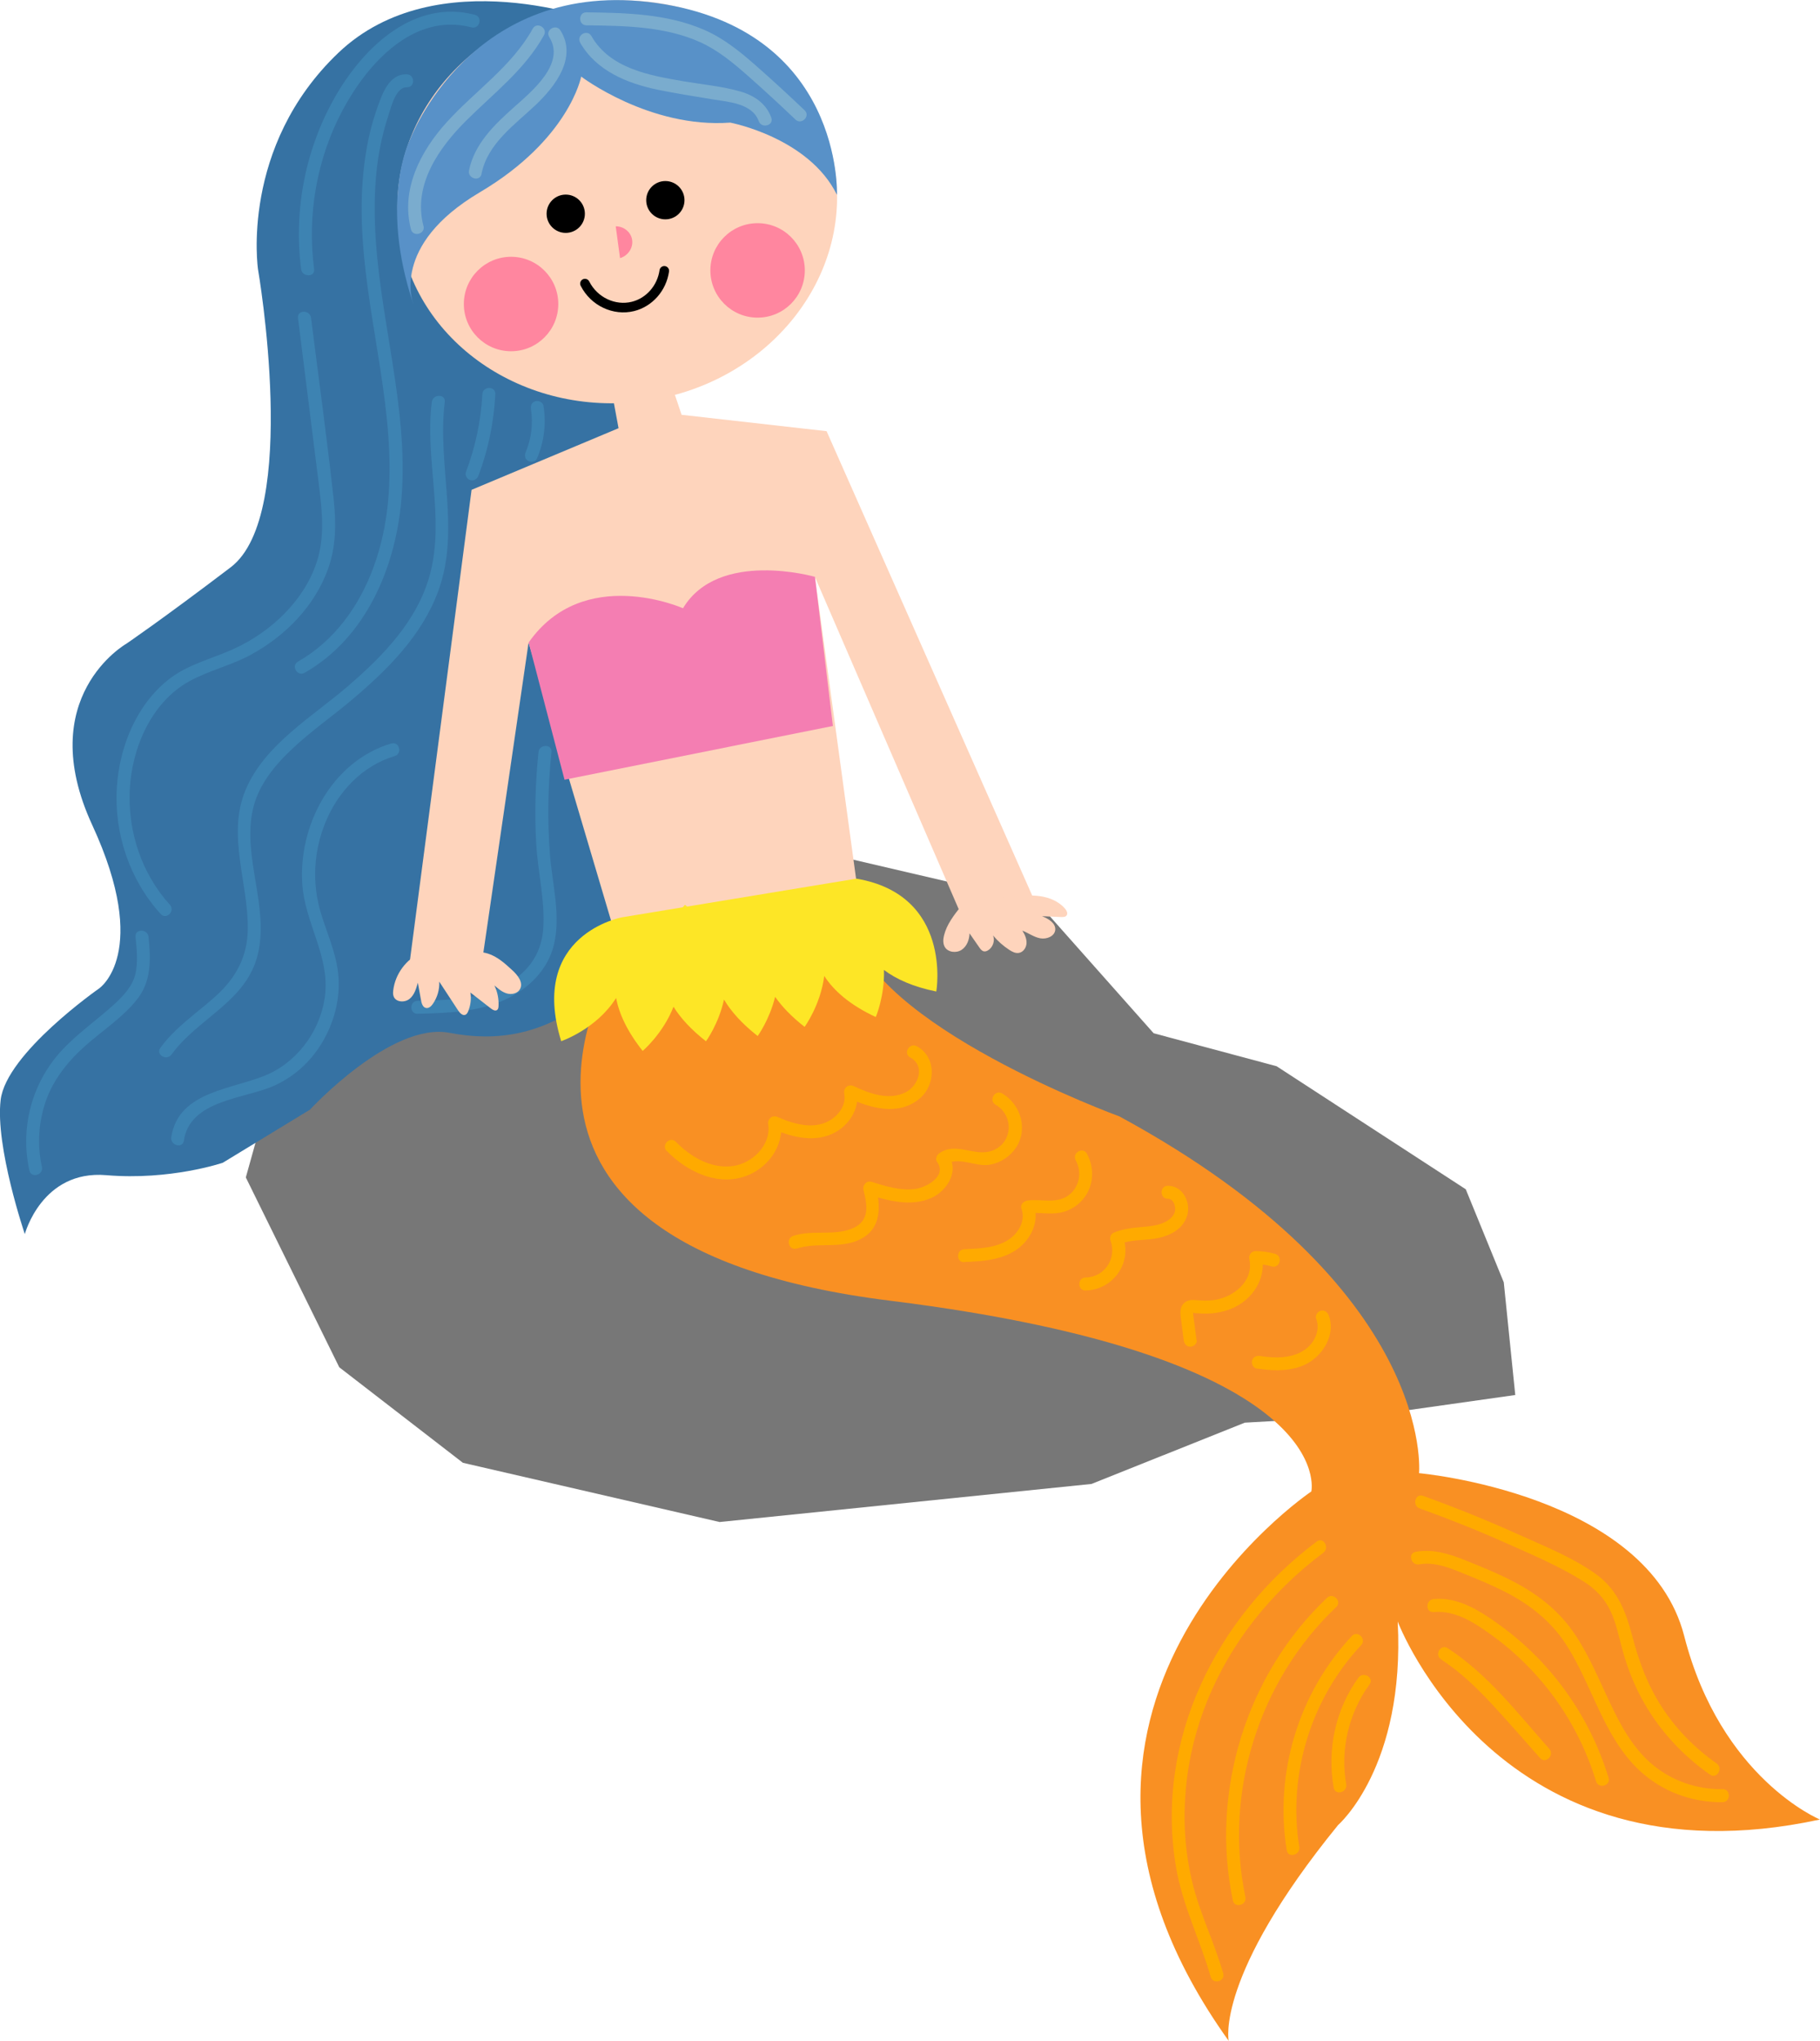 <?xml version="1.0" encoding="UTF-8"?>
<svg id="Calque_2" data-name="Calque 2" xmlns="http://www.w3.org/2000/svg" viewBox="0 0 256.69 287.77">
  <defs>
    <style>
      .cls-1 {
        fill: #fed4bc;
      }

      .cls-2 {
        fill: #3672a3;
      }

      .cls-3 {
        fill: #777;
      }

      .cls-4 {
        fill: #fa0;
      }

      .cls-5 {
        fill: none;
        stroke: #000;
        stroke-linecap: round;
        stroke-miterlimit: 10;
        stroke-width: 1.35px;
      }

      .cls-6 {
        fill: #ff869f;
      }

      .cls-7 {
        fill: #3d83b2;
      }

      .cls-8 {
        fill: #5891c8;
      }

      .cls-9 {
        fill: #7aacce;
      }

      .cls-10 {
        fill: #f99023;
      }

      .cls-11 {
        fill: #f47eb2;
      }

      .cls-12 {
        fill: #fde626;
      }
    </style>
  </defs>
  <g id="Calque_1-2" data-name="Calque 1">
    <g>
      <polygon class="cls-3" points="41.13 142.88 34.67 166.03 47.85 192.8 65.29 206.27 101.49 214.62 153.95 209.25 175.56 200.61 193.13 199.62 213.71 196.71 212.09 180.82 206.73 167.7 180.05 150.35 162.71 145.7 146.37 127.29 120.03 121.15 90.87 126.55 67.02 126.58 41.13 142.88"/>
      <g>
        <path class="cls-2" d="M84.74,3.1s-23.11-8.91-37.02,4.35c-13.91,13.26-11.33,30.53-11.33,30.53,0,0,5.98,34.54-3.85,42.01-9.83,7.47-14.75,10.8-14.75,10.8,0,0-13.12,7.49-4.78,25.55s.97,23.04.97,23.04c0,0-13.11,9.14-13.89,15.73-.78,6.59,3.41,18.91,3.41,18.91,0,0,2.41-9.07,11.47-8.31,9.06.77,16.45-1.75,16.45-1.75l12.3-7.49s11.45-12.42,19.69-10.83c6.78,1.31,13.01.15,18.91-4.24,2.82-2.1,4.47-4.68,5.39-6.45,2.81-6.39,5.62-12.77,8.44-19.16l-.19-29.09L84.74,3.1Z"/>
        <path class="cls-7" d="M42.03,44.85c.99,7.88,1.98,15.75,2.96,23.63.45,3.61.83,7.24-.31,10.76-.89,2.73-2.51,5.19-4.51,7.23-2.1,2.15-4.62,3.87-7.35,5.1-3.03,1.36-6.3,2.11-8.97,4.19-4.62,3.6-7.02,9.58-7.37,15.3-.4,6.48,1.81,13.01,6.18,17.82.8.88,2.09-.42,1.3-1.3-3.97-4.37-5.93-10.28-5.66-16.16s3.02-12.39,8.39-15.35c2.77-1.53,5.91-2.23,8.7-3.75,2.44-1.33,4.7-3.05,6.58-5.1s3.36-4.39,4.3-7c1.14-3.17,1.15-6.49.79-9.81-.93-8.54-2.12-17.06-3.19-25.58-.14-1.16-1.98-1.17-1.83,0h0Z"/>
        <path class="cls-7" d="M57.38,10.48c-2.61-.09-3.56,3-4.26,4.99-1,2.86-1.57,5.86-1.87,8.87-.62,6.21.03,12.47.95,18.62,1.82,12.18,4.88,25.01.49,37-2,5.48-5.53,10.41-10.66,13.33-1.03.58-.1,2.17.93,1.58,8.75-4.98,12.94-15.11,13.68-24.78,1-13.02-3.34-25.67-3.76-38.62-.11-3.47.03-6.98.67-10.4.3-1.59.69-3.17,1.2-4.7.38-1.16,1.05-4.11,2.63-4.06,1.18.04,1.18-1.79,0-1.83h0Z"/>
        <path class="cls-7" d="M60.9,56.69c-1.01,8.03,1.84,16.26-.23,24.19-1.72,6.58-6.64,11.62-11.65,15.92s-11.69,8.2-14.37,14.55.36,13.08.3,19.63c-.04,3.91-1.68,6.93-4.54,9.5-2.66,2.39-5.67,4.35-7.8,7.29-.69.96.9,1.87,1.58.93,3.73-5.16,10.59-7.46,12.18-14.16s-2.15-13.5-.74-20.25,8.84-11.26,13.94-15.56,9.92-9.09,12.24-15.38c3.18-8.64-.19-17.79.92-26.66.15-1.17-1.69-1.16-1.83,0h0Z"/>
        <path class="cls-7" d="M55.17,104.84c-8.38,2.51-13.17,11.6-12.52,20.02.4,5.18,3.68,9.8,3.24,15.06-.41,4.86-3.53,9.45-7.96,11.5-4.77,2.21-12.79,2.28-13.77,8.94-.17,1.15,1.6,1.65,1.77.49.86-5.8,8.58-5.87,12.77-7.77s7.01-5.48,8.34-9.63c.67-2.08.9-4.31.62-6.48-.37-2.88-1.59-5.51-2.42-8.27-1.24-4.15-1.01-8.59.61-12.61,1.76-4.4,5.21-8.1,9.82-9.48,1.13-.34.65-2.11-.49-1.77h0Z"/>
        <path class="cls-7" d="M75.95,106.07c-.45,4.3-.57,8.63-.32,12.95.23,3.93,1.25,7.96.99,11.9s-2.53,6.6-5.86,8.25c-3.64,1.81-7.88,1.86-11.86,1.95-1.18.03-1.18,1.86,0,1.83,4.21-.1,8.57-.23,12.45-2.04,3.18-1.48,5.88-4.13,6.75-7.6,1.05-4.17-.22-8.66-.54-12.86-.37-4.79-.28-9.61.22-14.39.12-1.17-1.71-1.16-1.83,0h0Z"/>
        <path class="cls-7" d="M19.11,132.11c.18,1.72.38,3.51-.01,5.21s-1.64,3.05-2.94,4.25c-2.43,2.22-5.17,4.1-7.42,6.52-4.23,4.54-5.93,10.89-4.6,16.95.25,1.15,2.02.66,1.77-.49-.69-3.13-.48-6.37.59-9.39s3.18-5.63,5.65-7.8,5.24-3.95,7.23-6.5,1.89-5.68,1.57-8.75c-.12-1.16-1.96-1.17-1.83,0h0Z"/>
        <path class="cls-1" d="M121.3,128.02c-2.12-15.56-4.24-31.12-6.37-46.68l20.43,47.2,10.38-1.9-29.16-65.84-20.45-2.31-4.09-12.2-7.41.05,2.61,14.04-20.73,8.69-8.74,66.7,10.38-1.29,6.4-43.87c4.39,14.79,8.78,29.57,13.16,44.36,11.19-2.31,22.39-4.63,33.58-6.94Z"/>
        <ellipse class="cls-1" cx="87.06" cy="28.47" rx="31.05" ry="28.35" transform="translate(-3.05 12.01) rotate(-7.76)"/>
        <circle class="cls-6" cx="72.08" cy="42.87" r="6.66"/>
        <circle class="cls-6" cx="106.85" cy="38.13" r="6.66"/>
        <circle cx="79.79" cy="30.14" r="2.7"/>
        <circle cx="93.84" cy="28.23" r="2.7"/>
        <path class="cls-5" d="M82.5,39.99c1.29,2.55,4.14,3.87,6.77,3.22,2.3-.57,4.07-2.57,4.42-5.02"/>
        <path class="cls-6" d="M86.84,31.91c1.1,0,2.04.74,2.28,1.73.28,1.14-.44,2.39-1.67,2.76"/>
        <path class="cls-10" d="M86.63,135.85s-24.8,39.64,38.88,47.56c63.68,7.91,59.44,26.9,59.44,26.9,0,0-45.33,30.41-11.66,77.47,0,0-1.96-9.08,15.44-30.44,0,0,9.47-8.18,8.4-28.69,0,0,14.17,37.72,59.55,27.92,0,0-13.99-5.78-19.14-25.87s-37.4-22.97-37.4-22.97c0,0,2.49-26.02-42.25-50.3,0,0-35.33-12.88-37.81-27.05l-33.45,5.49Z"/>
        <path class="cls-11" d="M79.61,109.95c12.62-2.53,25.24-5.05,37.86-7.58-.84-7.01-1.69-14.02-2.53-21.03,0,0-13.61-3.91-18.61,4.43,0,0-14.02-6.23-21.77,4.83,1.69,6.45,3.37,12.9,5.06,19.35Z"/>
        <path class="cls-8" d="M58.28,42.79s-3.27-8.18,9.37-15.66c12.65-7.48,14.32-16.33,14.32-16.33,0,0,9.63,7.32,21.02,6.49,0,0,11.07,2.09,15.05,10.18,0,0,.91-23.24-25.39-27.04-26.3-3.79-34.89,19.4-34.89,19.4,0,0-4.28,8.58.51,22.97Z"/>
        <path class="cls-12" d="M96.94,127.85l-.66.11c.2-.24.33-.36.33-.36.11.09.23.17.34.25Z"/>
        <path class="cls-12" d="M110.58,125.61l-.11.02s.06-.06.06-.06c.02.01.03.03.05.04Z"/>
        <path class="cls-12" d="M132.04,139.81c-3.25-.66-5.63-1.73-7.37-3.04.12,3.67-1.15,6.64-1.15,6.64-3.68-1.71-5.94-3.73-7.27-5.79-.52,4.1-2.77,7.18-2.77,7.18-1.83-1.43-3.19-2.85-4.16-4.24-.79,3.25-2.46,5.53-2.46,5.53-2.22-1.74-3.75-3.47-4.75-5.14-.75,3.44-2.54,5.88-2.54,5.88-2.1-1.64-3.59-3.28-4.58-4.87-1.48,3.81-4.35,6.23-4.35,6.23-2.19-2.76-3.32-5.25-3.75-7.46-2.75,4.39-7.74,6.09-7.74,6.09-4.65-15.08,8.58-17.47,8.58-17.47l8.56-1.41.66-.11,13.53-2.23.11-.02,10.21-1.68c13.57,2.32,11.26,15.88,11.26,15.88Z"/>
        <path class="cls-9" d="M59.72,31.85c-1.5-5.77,2.17-11,6.05-14.86s8.27-7.19,10.95-12.02c.57-1.03-1.01-1.96-1.58-.93-2.96,5.34-8.14,8.78-12.16,13.22-3.69,4.08-6.48,9.47-5.02,15.08.3,1.14,2.07.66,1.77-.49h0Z"/>
        <path class="cls-9" d="M67.91,24.51c.87-4.28,4.65-6.88,7.63-9.7,2.73-2.59,5.92-6.67,3.51-10.51-.62-1-2.21-.08-1.58.93,2.35,3.76-2.53,7.7-4.98,9.89-2.75,2.45-5.58,5.16-6.34,8.91-.23,1.15,1.53,1.65,1.77.49h0Z"/>
        <path class="cls-9" d="M82.71,3.57c5.36.07,11.02.13,16,2.36,2.6,1.17,4.75,2.98,6.87,4.85,2.24,1.98,4.44,4.01,6.61,6.08.85.81,2.15-.48,1.3-1.3-2.28-2.17-4.6-4.31-6.97-6.39-2.23-1.96-4.52-3.81-7.27-4.99-5.2-2.24-10.97-2.37-16.54-2.44-1.18-.02-1.18,1.82,0,1.83h0Z"/>
        <path class="cls-9" d="M81.81,6c2.29,4,6.67,5.77,10.99,6.66,2.51.52,5.05.9,7.58,1.33,2.25.38,5.71.54,6.63,3.09.4,1.1,2.17.63,1.77-.49-.7-1.96-2.35-3.1-4.3-3.67-2.58-.75-5.38-1-8.02-1.45-4.8-.82-10.41-1.77-13.05-6.39-.59-1.02-2.17-.1-1.58.93h0Z"/>
        <path class="cls-7" d="M66.99,2.09c-8.58-2.26-15.67,4.55-19.62,11.38-4.25,7.35-5.99,16.06-4.9,24.48.15,1.15,1.99,1.17,1.83,0-1-7.69.38-15.6,4.04-22.45,3.46-6.47,9.96-13.8,18.16-11.64,1.14.3,1.63-1.47.49-1.77h0Z"/>
        <path class="cls-7" d="M68.03,55.58c-.19,3.77-.99,7.47-2.32,11-.17.46.19,1.01.64,1.13.51.14.95-.18,1.13-.64,1.39-3.68,2.18-7.56,2.38-11.48.06-1.18-1.77-1.18-1.83,0h0Z"/>
        <path class="cls-7" d="M74.88,57.7c.32,2,.07,4.16-.73,6.04-.19.46-.14.98.33,1.25.39.23,1.06.13,1.25-.33,1.01-2.37,1.33-4.9.92-7.45-.08-.49-.69-.76-1.13-.64-.52.14-.72.64-.64,1.13h0Z"/>
        <path class="cls-4" d="M94.04,162.29c2.69,2.77,6.77,4.86,10.69,3.7,3.44-1.02,5.93-4.32,5.4-7.93l-1.35,1.04c2.65,1.17,5.81,2.06,8.6.78,2.38-1.1,3.94-3.54,3.46-6.17l-1.35,1.04c3.18,1.49,7.16,2.68,10.19.18,2.31-1.91,2.44-5.88-.38-7.4-1.04-.56-1.97,1.02-.93,1.58,2.2,1.18,1.17,4.02-.67,4.93-2.37,1.17-5.06.16-7.28-.88-.75-.35-1.5.22-1.35,1.04.36,1.98-1.29,3.71-3.08,4.25-2.09.63-4.38-.09-6.29-.93-.77-.34-1.47.22-1.35,1.04.42,2.88-2.19,5.43-4.89,5.85-3.1.47-6.05-1.26-8.13-3.4-.82-.85-2.12.45-1.3,1.3h0Z"/>
        <path class="cls-4" d="M112.37,176.06c2.97-.98,6.25.15,9.11-1.39,2.86-1.53,2.72-4.6,2.07-7.36l-1.13,1.13c2.84.88,6.1,1.76,8.96.47,2.15-.97,3.97-3.75,2.38-5.97l-.33,1.25c1.63-1.12,3.94.23,5.77.09,1.51-.12,2.92-.93,3.85-2.11,2.04-2.6,1.07-6.36-1.71-7.98-1.02-.59-1.95.99-.93,1.58,2.62,1.52,2.47,5.38-.45,6.48-2.47.93-5.06-1.29-7.46.35-.38.26-.64.83-.33,1.25,1.43,2-1.53,3.61-3.13,3.81-2.07.26-4.18-.4-6.13-1.01-.69-.22-1.28.47-1.13,1.13.3,1.27.72,2.84.06,4.07-.53.99-1.61,1.46-2.65,1.7-2.41.56-4.91-.07-7.31.72-1.12.37-.64,2.14.49,1.77h0Z"/>
        <path class="cls-4" d="M135.99,177.96c2.63-.11,5.53-.28,7.69-1.97,1.79-1.41,2.92-3.81,2.14-6.05l-.88,1.16c1.53-.2,3.07.19,4.59-.1,1.08-.2,2.1-.76,2.88-1.53,1.82-1.8,2.09-4.58.89-6.78-.57-1.04-2.15-.11-1.58.93.9,1.65.55,3.71-.95,4.88-1.7,1.32-3.87.53-5.82.78-.54.07-1.1.54-.88,1.16.6,1.71-.42,3.47-1.87,4.4-1.81,1.15-4.11,1.22-6.19,1.31-1.18.05-1.18,1.89,0,1.83h0Z"/>
        <path class="cls-4" d="M153.11,181.97c3.85-.06,6.63-3.91,5.27-7.58l-.42,1.04c1.52-.65,3.27-.51,4.87-.76,1.37-.22,2.84-.73,3.79-1.8.87-.98,1.19-2.27.78-3.53s-1.38-2.13-2.69-2.13c-1.18,0-1.18,1.83,0,1.83.69,0,1.01.76,1.03,1.36.05.95-.75,1.61-1.55,1.98-1.01.47-2.14.56-3.24.65-1.36.11-2.66.27-3.92.81-.34.15-.55.69-.42,1.04.93,2.52-.76,5.21-3.5,5.26-1.18.02-1.18,1.85,0,1.83h0Z"/>
        <path class="cls-4" d="M168.76,188.99l-.36-2.78c-.05-.4-.12-.8-.12-1.2,0,.26-.2.01.08.12.14.06.38.04.54.05,1.64.16,3.33-.03,4.86-.68,2.89-1.22,4.89-4.23,4.21-7.41l-.88,1.16c.78,0,1.52.1,2.27.33,1.13.33,1.62-1.43.49-1.77-.9-.26-1.82-.39-2.76-.39-.62,0-1.01.58-.88,1.16.66,3.09-2.27,5.37-5.02,5.74-.75.1-1.52.09-2.28.02s-1.52-.09-2.05.55-.38,1.53-.27,2.31l.36,2.78c.06.49.38.92.92.92.45,0,.98-.42.92-.92h0Z"/>
        <path class="cls-4" d="M177.23,192.97c2.62.41,5.65.48,7.89-1.18,1.9-1.41,3.18-3.98,2.28-6.32-.18-.46-.62-.78-1.13-.64-.44.12-.82.66-.64,1.13.63,1.63-.25,3.45-1.65,4.4-1.81,1.22-4.19,1.18-6.26.85-.49-.08-.99.13-1.13.64-.12.44.15,1.05.64,1.13h0Z"/>
        <path class="cls-4" d="M172.52,278.26c-1.25-4.38-3.32-8.47-4.38-12.92s-1.29-8.84-.87-13.28c.79-8.53,4.23-16.69,9.48-23.43,2.84-3.65,6.19-6.91,9.89-9.68.93-.7.02-2.29-.93-1.58-14.17,10.61-22.84,27.99-19.86,45.84.91,5.44,3.4,10.29,4.9,15.54.32,1.13,2.09.65,1.77-.49h0Z"/>
        <path class="cls-4" d="M175.65,267.49c-3.09-14.69,1.92-30.57,12.81-40.88.86-.81-.44-2.11-1.3-1.3-11.38,10.77-16.5,27.35-13.28,42.67.24,1.15,2.01.67,1.77-.49h0Z"/>
        <path class="cls-4" d="M183.25,260.43c-1.65-10.19,1.66-20.91,8.72-28.44.81-.86-.49-2.16-1.3-1.3-7.54,8.04-10.95,19.35-9.19,30.22.19,1.16,1.96.67,1.77-.49h0Z"/>
        <path class="cls-4" d="M189.87,251.59c-.88-4.92.37-10.04,3.29-14.08.69-.96-.9-1.87-1.58-.93-3.22,4.45-4.44,10.1-3.48,15.5.21,1.16,1.98.67,1.77-.49h0Z"/>
        <path class="cls-4" d="M200.22,212.7c4.07,1.46,8.08,3.06,12.03,4.82,3.72,1.65,7.62,3.3,11.08,5.47,1.68,1.06,2.99,2.41,3.83,4.22.77,1.66,1.15,3.48,1.61,5.23.89,3.36,2.27,6.56,4.2,9.45,2.19,3.28,4.98,6.09,8.21,8.35.97.68,1.89-.91.93-1.58-3.02-2.1-5.64-4.77-7.66-7.85s-3.28-6.44-4.21-10.01-2.1-6.62-5.12-8.81c-3.31-2.39-7.38-4-11.08-5.67-4.37-1.97-8.82-3.76-13.33-5.39-1.11-.4-1.59,1.37-.49,1.77h0Z"/>
        <path class="cls-4" d="M200.15,220.59c2.34-.41,4.61.62,6.73,1.48,1.83.74,3.66,1.51,5.42,2.41,3.45,1.77,6.42,4.09,8.55,7.37,3.74,5.76,5.24,12.99,10.38,17.81,3.17,2.96,7.4,4.53,11.72,4.46,1.18-.02,1.18-1.85,0-1.83-4.17.06-8.16-1.55-11.06-4.56-2.46-2.55-4-5.83-5.47-9.01s-2.89-6.45-5.02-9.27c-2.28-3.01-5.35-5.17-8.72-6.83-1.91-.95-3.9-1.75-5.88-2.55-2.32-.93-4.61-1.69-7.13-1.25-1.16.2-.67,1.97.49,1.77h0Z"/>
        <path class="cls-4" d="M202.21,227.32c3.16-.3,5.99,1.66,8.43,3.44,2.29,1.66,4.38,3.6,6.25,5.71,3.76,4.24,6.56,9.28,8.21,14.7.34,1.13,2.11.65,1.77-.49-1.78-5.85-4.84-11.25-8.94-15.79-2-2.22-4.25-4.2-6.68-5.94-2.63-1.88-5.68-3.79-9.05-3.47-1.16.11-1.18,1.95,0,1.83h0Z"/>
        <path class="cls-4" d="M203.25,234c2.68,1.74,4.99,3.95,7.16,6.29,2.32,2.49,4.54,5.08,6.8,7.62.78.89,2.08-.42,1.3-1.3-4.42-4.99-8.67-10.53-14.33-14.2-.99-.64-1.91.94-.93,1.58h0Z"/>
        <path class="cls-1" d="M59.42,134.31c-2.13.93-3.69,3.04-3.96,5.35-.03.29-.05.58.06.85.31.82,1.54.9,2.23.35s.95-1.45,1.18-2.29c.15.82.3,1.65.45,2.47.08.46.26,1.03.73,1.1.38.06.72-.26.94-.58.63-.91.96-2.03.9-3.14.89,1.35,1.77,2.7,2.66,4.06.24.37.66.8,1.06.6.17-.09.27-.27.35-.45.35-.84.47-1.77.33-2.67.96.75,1.93,1.5,2.89,2.25.26.2.64.41.89.19.14-.12.17-.32.18-.5.06-1.01-.14-2.03-.58-2.94.53.46,1.09.94,1.77,1.13s1.52,0,1.85-.63c.49-.92-.34-1.96-1.11-2.66-1.02-.94-2.09-1.91-3.41-2.33-.92-.29-1.91-.3-2.87-.28-2.21.06-4.41.29-6.61.53"/>
        <path class="cls-1" d="M135.5,127.83c-.97,1.24-1.97,2.52-2.35,4.05-.14.55-.18,1.16.1,1.65.45.77,1.62.9,2.37.41s1.1-1.44,1.12-2.33c.46.67.93,1.33,1.39,2,.16.23.35.48.63.54.2.04.4-.03.57-.13.7-.41,1.03-1.36.73-2.11.66.79,1.44,1.48,2.3,2.04.4.26.86.5,1.33.42.63-.09,1.06-.74,1.09-1.37s-.25-1.24-.59-1.77c.86.33,1.62.91,2.52,1.08s2.04-.28,2.12-1.19c.08-.96-.97-1.57-1.86-1.93.9.04,1.79.08,2.69.12.28.01.6,0,.77-.22.21-.28.02-.68-.21-.95-.87-1.03-2.2-1.58-3.53-1.77s-2.69-.05-4.03.09c-2.32.24-4.63.48-6.95.72"/>
      </g>
    </g>
  </g>
</svg>